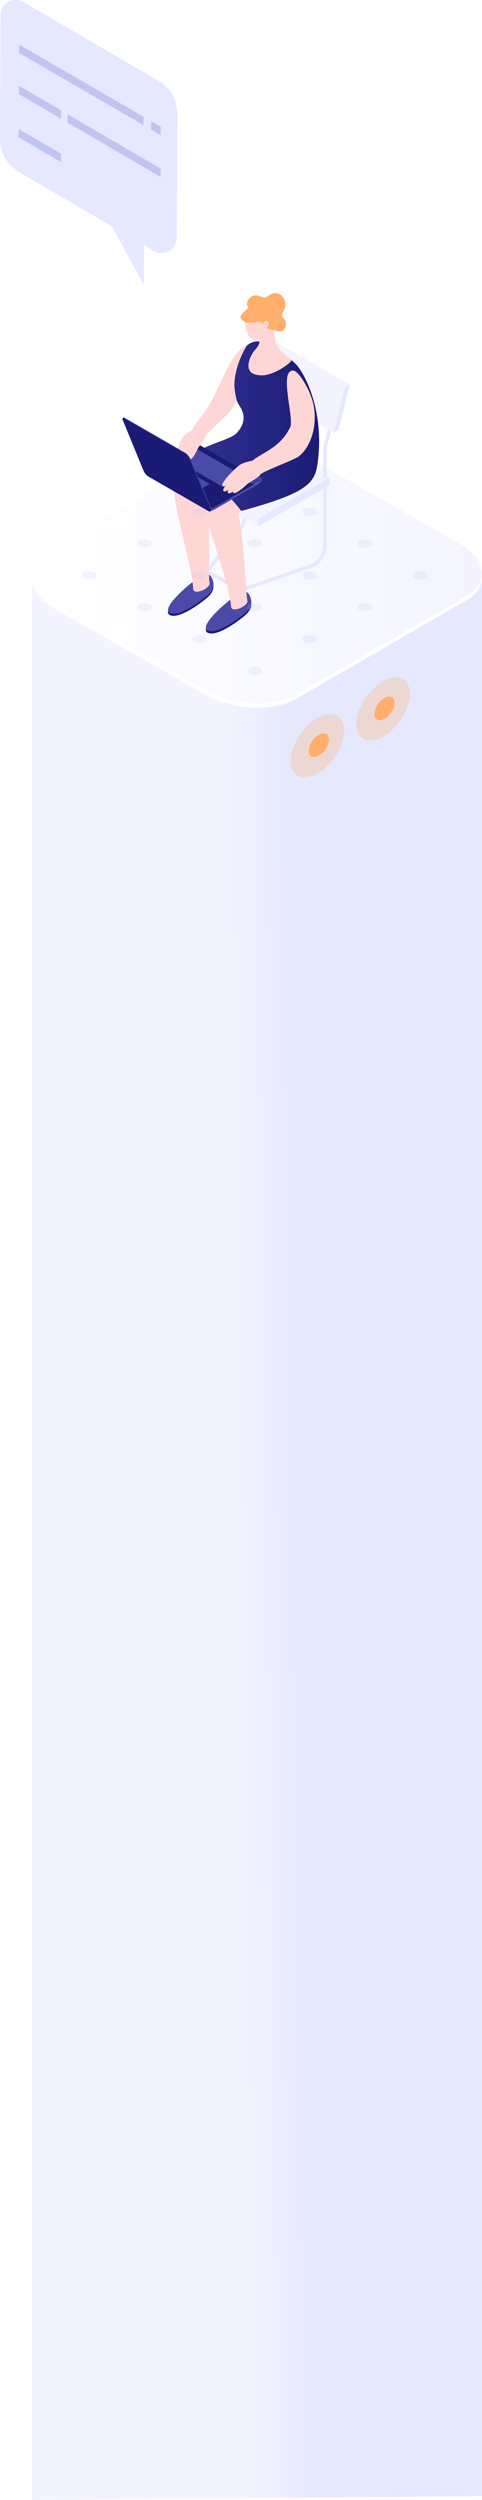 <svg xmlns="http://www.w3.org/2000/svg" xmlns:xlink="http://www.w3.org/1999/xlink" viewBox="0 0 183.46 951.14"><defs><style>.cls-1,.cls-3{mask:url(#mask);}.cls-1{filter:url(#luminosity-noclip-3);}.cls-13,.cls-2,.cls-4{mix-blend-mode:multiply;}.cls-2{fill:url(#linear-gradient);}.cls-3{filter:url(#luminosity-noclip-4);}.cls-4{fill:url(#linear-gradient-2);}.cls-5{isolation:isolate;}.cls-6{fill:url(#linear-gradient-3);}.cls-7{fill:#fff;}.cls-8{fill:url(#linear-gradient-4);}.cls-9{fill:#e5e8fe;}.cls-10{fill:#f3f4ff;}.cls-11{mask:url(#mask-3);}.cls-12{mask:url(#mask-4);}.cls-13{fill:url(#linear-gradient-5);}.cls-14{fill:#1b1b75;}.cls-15{fill:#4c4aa8;}.cls-16{fill:#ffd6d6;}.cls-17{fill:url(#linear-gradient-6);}.cls-18{fill:#002c95;}.cls-19,.cls-22{fill:#ffae6c;}.cls-20{opacity:0.2;}.cls-21{fill:#c0c5f0;}.cls-22{opacity:0.3;}.cls-23{filter:url(#luminosity-noclip);}</style><filter id="luminosity-noclip" x="70.16" y="-8674.42" width="96.23" height="32766" filterUnits="userSpaceOnUse" color-interpolation-filters="sRGB"><feFlood flood-color="#fff" result="bg"/><feBlend in="SourceGraphic" in2="bg"/></filter><mask id="mask" x="70.16" y="-8674.42" width="96.23" height="32766" maskUnits="userSpaceOnUse"><g class="cls-23"/></mask><linearGradient id="linear-gradient" x1="70.16" y1="207.93" x2="166.39" y2="207.93" gradientUnits="userSpaceOnUse"><stop offset="0" stop-color="#fff"/><stop offset="0.8" stop-color="#343434"/><stop offset="1"/></linearGradient><linearGradient id="linear-gradient-2" x1="70.16" y1="208.67" x2="166.39" y2="208.67" gradientUnits="userSpaceOnUse"><stop offset="0" stop-color="#fff"/><stop offset="1"/></linearGradient><linearGradient id="linear-gradient-3" x1="115.79" y1="584.97" x2="89.11" y2="585.34" gradientUnits="userSpaceOnUse"><stop offset="0" stop-color="#e5e8fe"/><stop offset="1" stop-color="#f3f4ff"/></linearGradient><linearGradient id="linear-gradient-4" x1="12.21" y1="218.3" x2="183.46" y2="218.3" gradientUnits="userSpaceOnUse"><stop offset="0" stop-color="#fff"/><stop offset="1" stop-color="#f3f4ff"/></linearGradient><filter id="luminosity-noclip-3" x="70.16" y="182.88" width="96.23" height="50.11" filterUnits="userSpaceOnUse" color-interpolation-filters="sRGB"><feFlood flood-color="#fff" result="bg"/><feBlend in="SourceGraphic" in2="bg"/></filter><mask id="mask-3" x="70.16" y="182.88" width="96.23" height="50.11" maskUnits="userSpaceOnUse"><g class="cls-1"><polygon class="cls-2" points="70.16 224.03 132.34 182.88 140.37 187.33 166.39 202 111.33 232.99 105.87 229.39 126.48 214.88 116.6 207.93 77.95 228.41 70.16 224.03"/></g></mask><filter id="luminosity-noclip-4" x="70.16" y="182.88" width="96.23" height="51.59" filterUnits="userSpaceOnUse" color-interpolation-filters="sRGB"><feFlood flood-color="#fff" result="bg"/><feBlend in="SourceGraphic" in2="bg"/></filter><mask id="mask-4" x="70.16" y="182.88" width="96.23" height="51.59" maskUnits="userSpaceOnUse"><g class="cls-3"><polygon class="cls-4" points="70.16 224.03 132.34 182.88 140.37 187.33 166.39 202 91.54 234.46 86.07 230.87 118.28 212.84 116.6 207.93 77.95 228.41 70.16 224.03"/></g></mask><linearGradient id="linear-gradient-5" x1="70.16" y1="208.67" x2="166.39" y2="208.67" gradientUnits="userSpaceOnUse"><stop offset="0" stop-color="#d4d9fe"/><stop offset="1" stop-color="#fff"/></linearGradient><linearGradient id="linear-gradient-6" x1="68.16" y1="162.13" x2="121.45" y2="162.13" gradientUnits="userSpaceOnUse"><stop offset="0" stop-color="#353395"/><stop offset="1" stop-color="#1b1b75"/></linearGradient></defs><title>Asset 3</title><g class="cls-5"><g id="Layer_2" data-name="Layer 2"><g id="Layer_1-2" data-name="Layer 1"><path class="cls-6" d="M183.45,949.65h0V219.28l-51.93,25.24-14.44-7.88c-10.13-5.84-25.45-6.47-34.22-1.4L64.21,246.05l-52-25.26V951.14Z"/><path class="cls-7" d="M183.45,219.28c-.25-3.72-3.07-7.59-8.36-10.65l-58-33c-10.13-5.84-25.45-6.47-34.22-1.41L18.12,211.69c-4.19,2.42-6.12,5.7-5.9,9.1.25,3.72,3.07,7.6,8.36,10.65l58,33c10.13,5.84,25.45,6.47,34.22,1.4l64.75-37.45C181.74,226,183.67,222.69,183.45,219.28Z"/><path class="cls-8" d="M183.45,217.55c-.25-3.72-3.07-7.6-8.36-10.65l-58-33c-10.13-5.85-25.45-6.47-34.22-1.41L18.12,210c-4.19,2.42-6.12,5.7-5.9,9.11.25,3.72,3.07,7.59,8.36,10.65l58,33c10.13,5.85,25.45,6.47,34.22,1.41l64.75-37.45C181.74,224.24,183.67,221,183.45,217.55Z"/><path class="cls-9" d="M123.69,182.54a.66.66,0,0,0-.65.66v24.23a7.84,7.84,0,0,1-5.31,7.42l-26.24,9-11.6-6.7,12-15.5a10.11,10.11,0,0,0,2.09-6.1v-9.32a.65.65,0,0,0-.65-.65h0a.65.65,0,0,0-.65.65v9.32a8.7,8.7,0,0,1-1.82,5.3L78.39,216.9a.66.66,0,0,0-.12.53.7.7,0,0,0,.31.44l12.52,7.22a.62.62,0,0,0,.32.09.49.49,0,0,0,.21,0l26.52-9a9.13,9.13,0,0,0,6.19-8.66V183.2A.66.66,0,0,0,123.69,182.54Z"/><polygon class="cls-10" points="71.18 181.63 98.34 197.31 125.5 181.63 98.34 165.94 71.18 181.63"/><polygon class="cls-10" points="71.18 184.52 98.34 200.2 98.34 197.31 71.18 181.63 71.18 184.52"/><polygon class="cls-9" points="98.34 200.2 125.5 184.52 125.5 181.63 98.34 197.31 98.34 200.2"/><path class="cls-9" d="M127.52,155.77a.66.66,0,0,0-.8.46l-3.23,12.12a13.54,13.54,0,0,0-.45,3.47v9.6a.65.65,0,1,0,1.3,0v-9.6a12.36,12.36,0,0,1,.41-3.14L128,156.57A.64.64,0,0,0,127.52,155.77Z"/><path class="cls-9" d="M102.93,142a.67.67,0,0,0-.8.47l-3.22,12.11a13.55,13.55,0,0,0-.46,3.47v9.6a.66.66,0,1,0,1.31,0v-9.6a12.36,12.36,0,0,1,.41-3.14l3.23-12.11A.66.66,0,0,0,102.93,142Z"/><polygon class="cls-10" points="103.42 131.21 131.3 147.33 133.13 146.29 105.25 130.17 103.42 131.21"/><polygon class="cls-9" points="126.99 164.67 128.82 163.63 133.13 146.29 131.3 147.33 126.99 164.67"/><polygon class="cls-10" points="99.11 148.55 126.99 164.67 131.3 147.33 103.42 131.21 99.11 148.55"/><g class="cls-11"><g class="cls-12"><polygon class="cls-13" points="70.16 224.03 132.34 182.88 140.37 187.33 166.39 202 91.54 234.46 86.07 230.87 118.28 212.84 116.6 207.93 77.95 228.41 70.16 224.03"/></g></g><path class="cls-14" d="M73.9,221.81c-2.78,1.93-13,10.73-9.09,12.26,3.24,1.28,10-3.38,13.44-6.16,2.9-2.33,3.91-4.54,2.07-7.7C79,218,76,220.36,73.9,221.81Z"/><path class="cls-15" d="M73.91,221a44.43,44.43,0,0,0-4.06,3.33c-3.67,3.34-7.72,7.87-5,8.93,3.24,1.28,10-3.38,13.44-6.17,2.91-2.32,3.91-4.53,2.07-7.69C79.06,217.15,76,219.5,73.91,221Z"/><path class="cls-16" d="M93.05,173.66c-8-2.84-28.16-2-27.19,10.74.84,11,7.14,31.08,7.68,39.68.16,2.61,6.75-.26,6.22-2.37-.64-2.54.71-23.87-1.38-35.09-1.48-7.93,30.3-12.19,27-16.73C103.78,167.68,97,175.06,93.05,173.66Z"/><path class="cls-14" d="M88.31,228.54c-2.78,1.93-13,10.73-9.09,12.26,3.24,1.28,10-3.38,13.44-6.16,2.91-2.33,3.91-4.54,2.07-7.7C93.45,224.74,90.4,227.09,88.31,228.54Z"/><path class="cls-15" d="M88.33,227.67c-2.79,1.93-13,10.74-9.1,12.27,3.25,1.28,10-3.38,13.45-6.17,2.9-2.32,3.9-4.53,2.06-7.7C93.47,223.88,90.41,226.23,88.33,227.67Z"/><path class="cls-16" d="M101.06,174.11c-12.08,1.06-26.12,2.6-24.62,13.25,1.54,10.92,11,34.85,11.51,43.45.17,2.61,6.75-.27,6.22-2.37-.64-2.54-1-20.14-3.14-31.36-1.48-7.93,16.18-8,24.39-15.35C132.16,166.69,105.22,173.75,101.06,174.11Z"/><path class="cls-17" d="M105.07,132.79c-2.29-1.52-3.84-3-6.84-2.92a5.13,5.13,0,0,0-2.34.44c-1.72.63-3.94,2.13-6.12,10.87-1.77,7.07.43,11.69,1.09,12.74.93,1.48,4,5.58-.69,10.74-3.1,3.41-15.11,4.36-22,12.73,5.23-.71,14.55,5.38,23.68,17,27.38-7.42,28.32-11.28,29.27-20.11,1.63-15.22-2.83-28.13-7.6-34.67C112,137.48,107.67,134.5,105.07,132.79Z"/><path class="cls-18" d="M96.68,139.9c-.31-.16-.75.09-1,.54s-.14.94.17,1.09.75-.08,1-.54S97,140.05,96.68,139.9Z"/><path class="cls-16" d="M105.19,131.05c-.22-1-1.54-9.07-1.54-9.07s-8.35,4.6-6,6.59c1.67,1.4,1.31,2.41-.88,4.91-1.08,1.24-5.66,9.16,2.78,9.32,4.87.09,12-5.22,11.27-5.84C109.4,135.81,105.42,132.09,105.19,131.05Z"/><path class="cls-16" d="M98.47,115.65c-2.91,0-5.55,2.72-5.37,6.16s1.36,7.59,4.27,7.64,6.23-4,6.28-7.47S101.39,115.7,98.47,115.65Z"/><path class="cls-19" d="M108.07,118c2.08-3.4-1.8-8.65-5.78-5.54-1.37,1.06-1.3.91-4.11.06s-5,2.5-3.87,4.12c.67,1-3.59,2.82-2.63,4.5s3.25,2,6.14,1.37,1.75,2.84,6.42,3c0,0,4.38,2.38,4.63-2.42C109,120.55,106,121.45,108.07,118Z"/><path class="cls-16" d="M101.73,122.26a1,1,0,0,0-1.38.48L99.73,124a1,1,0,1,0,1.86.9l.62-1.27A1,1,0,0,0,101.73,122.26Z"/><path class="cls-15" d="M74.78,169.55a1.87,1.87,0,0,0-1.86,0l-17.25,9.5s-.36,1,1.21,1.92L79.52,194a1.85,1.85,0,0,0,1.85,0l16.23-9.35c1.39-.8,1-1.86,1-1.86Z"/><path class="cls-14" d="M98.29,182.16,74.78,168.62a1.87,1.87,0,0,0-1.86,0L56,178.36a.68.68,0,0,0,0,1.17l23.51,13.55a1.85,1.85,0,0,0,1.85,0l16.92-9.75A.68.68,0,0,0,98.29,182.16Z"/><path class="cls-15" d="M71.5,179.35a.59.59,0,0,0-.6,0l-6,3.45a.22.22,0,0,0,0,.38l8,4.59a.59.59,0,0,0,.6,0l6-3.45a.23.23,0,0,0,0-.39Z"/><path class="cls-15" d="M74.66,170.71a1.82,1.82,0,0,0-1.83,0l-5.9,3.4a.49.49,0,0,0,0,.85l20.39,11.72a1.82,1.82,0,0,0,1.83,0l5.9-3.4a.49.49,0,0,0,0-.85Z"/><path class="cls-16" d="M111.69,141c-5.7-.44.33,18.13-1.2,21.41-3.66,7.88-10.51,9.67-14.44,12.87,0,0-3.49.57-5,1.77-2.72,2.13-7.29,7.14-6.34,7.81.65.46,1.52-.4,1.52-.4s-1.89,1.86-1.07,2.41c.62.42,1.58-.56,1.79-.75-.08.27-.83,1,.1,1.53.59.32,1.53-.67,1.7-.86-.1.12-.38.52.24.79.87.4,3.89-2.24,5.37-3.61,1.93-1.16,4-2.37,4.79-3.48s12.77-5.49,14.55-6.85c4.51-3.44,7.11-11.32,5.72-19.16C118.34,148.55,113.62,141.1,111.69,141Z"/><path class="cls-16" d="M81.34,150.9C78.12,157.21,75,160,73,163.64c0,0-2.84,1.65-3.65,3-1.43,2.47-3.16,7.6-2,7.73.79.09,1.17-.83,1.17-.83s-.81,2,.16,2.07c.74.07,1.15-.95,1.25-1.17,0,.22-.27,1,.79,1,.68,0,1.05-1,1.11-1.21,0,.12-.09.5.57.47,1,0,2.42-3,3.1-4.45,1.18-1.49,2.47-3.09,2.63-4.13s8.79-8.41,9.73-10c1.31-2.19,2.08-3.3,2.2-4.06a29.51,29.51,0,0,1-.85-5.29c0-8.14,4.87-15.46,4.87-15.46C88.85,133.13,85.25,143.22,81.34,150.9Z"/><path class="cls-15" d="M72.52,174.79a5.53,5.53,0,0,0-1.8-2.43L47.41,158.93c-.37-.21-.82,0-.56.61l7.8,19.06A5.46,5.46,0,0,0,56.46,181l23,13.28c.58.33,1.32,0,1.06-.59Z"/><path class="cls-14" d="M72.36,175a5.35,5.35,0,0,0-1.81-2.43L47.24,159.1c-.37-.22-.82,0-.56.6l7.81,19.06a5.34,5.34,0,0,0,1.8,2.43l23.05,13.28c.58.33,1.31.05,1-.58Z"/><g class="cls-20"><path class="cls-21" d="M36,217.79a1.19,1.19,0,0,1,0,2.26,4.28,4.28,0,0,1-3.91,0,1.19,1.19,0,0,1,0-2.26A4.34,4.34,0,0,1,36,217.79Z"/><path class="cls-21" d="M57,205.68a1.19,1.19,0,0,1,0,2.26,4.3,4.3,0,0,1-3.92,0,1.19,1.19,0,0,1,0-2.26A4.36,4.36,0,0,1,57,205.68Z"/><path class="cls-21" d="M77.93,193.57a1.19,1.19,0,0,1,0,2.26,4.28,4.28,0,0,1-3.91,0,1.19,1.19,0,0,1,0-2.26A4.34,4.34,0,0,1,77.93,193.57Z"/><path class="cls-21" d="M98.91,181.46a1.19,1.19,0,0,1,0,2.26,4.3,4.3,0,0,1-3.92,0,1.19,1.19,0,0,1,0-2.26A4.36,4.36,0,0,1,98.91,181.46Z"/><path class="cls-21" d="M57,229.9a1.19,1.19,0,0,1,0,2.26,4.3,4.3,0,0,1-3.92,0,1.19,1.19,0,0,1,0-2.26A4.36,4.36,0,0,1,57,229.9Z"/><path class="cls-21" d="M77.93,217.79a1.19,1.19,0,0,1,0,2.26,4.28,4.28,0,0,1-3.91,0,1.19,1.19,0,0,1,0-2.26A4.34,4.34,0,0,1,77.93,217.79Z"/><path class="cls-21" d="M98.91,205.68a1.19,1.19,0,0,1,0,2.26,4.3,4.3,0,0,1-3.92,0,1.19,1.19,0,0,1,0-2.26A4.36,4.36,0,0,1,98.91,205.68Z"/><path class="cls-21" d="M119.88,193.57a1.19,1.19,0,0,1,0,2.26,4.28,4.28,0,0,1-3.91,0c-1.09-.62-1.09-1.63,0-2.26A4.34,4.34,0,0,1,119.88,193.57Z"/><path class="cls-21" d="M77.93,242a1.19,1.19,0,0,1,0,2.26,4.28,4.28,0,0,1-3.91,0A1.19,1.19,0,0,1,74,242,4.34,4.34,0,0,1,77.93,242Z"/><path class="cls-21" d="M98.91,229.9a1.19,1.19,0,0,1,0,2.26,4.3,4.3,0,0,1-3.92,0,1.19,1.19,0,0,1,0-2.26A4.36,4.36,0,0,1,98.91,229.9Z"/><path class="cls-21" d="M119.88,217.79a1.19,1.19,0,0,1,0,2.26,4.28,4.28,0,0,1-3.91,0,1.19,1.19,0,0,1,0-2.26A4.34,4.34,0,0,1,119.88,217.79Z"/><path class="cls-21" d="M140.86,205.68a1.19,1.19,0,0,1,0,2.26,4.3,4.3,0,0,1-3.92,0,1.19,1.19,0,0,1,0-2.26A4.36,4.36,0,0,1,140.86,205.68Z"/><ellipse class="cls-21" cx="96.95" cy="255.25" rx="2.77" ry="1.6"/><path class="cls-21" d="M119.88,242a1.19,1.19,0,0,1,0,2.26,4.28,4.28,0,0,1-3.91,0,1.19,1.19,0,0,1,0-2.26A4.34,4.34,0,0,1,119.88,242Z"/><path class="cls-21" d="M140.86,229.9a1.19,1.19,0,0,1,0,2.26,4.3,4.3,0,0,1-3.92,0,1.19,1.19,0,0,1,0-2.26A4.36,4.36,0,0,1,140.86,229.9Z"/><path class="cls-21" d="M161.83,217.79a1.19,1.19,0,0,1,0,2.26,4.28,4.28,0,0,1-3.91,0c-1.09-.62-1.09-1.63,0-2.26A4.34,4.34,0,0,1,161.83,217.79Z"/></g><path class="cls-9" d="M58.5,95.41l-51.35-30A14.42,14.42,0,0,1,0,52.92L.22,5.78A5.8,5.8,0,0,1,9,.8l51.35,30a14.42,14.42,0,0,1,7.15,12.52l-.22,47.14A5.8,5.8,0,0,1,58.5,95.41Z"/><polygon class="cls-21" points="7.25 16.95 7.24 20.16 54.61 47.61 54.62 44.4 7.25 16.95"/><polygon class="cls-21" points="57.52 46.09 57.5 49.3 61.17 51.44 61.18 48.23 57.52 46.09"/><polygon class="cls-21" points="7.18 32.59 7.17 35.8 23.25 45.19 23.27 41.98 7.18 32.59"/><polygon class="cls-21" points="25.71 43.44 25.69 46.65 61.17 67.35 61.18 64.14 25.71 43.44"/><polygon class="cls-21" points="7.18 49.1 7.17 52.31 23.25 61.7 23.27 58.49 7.18 49.1"/><polygon class="cls-9" points="42.45 85.95 54.75 108.32 54.82 93.17 42.45 85.95"/><path class="cls-22" d="M112.92,294.83c-3.54-2.52-2.87-9.53,1.49-15.66s10.76-9.06,14.3-6.54,2.87,9.53-1.49,15.66S116.46,297.34,112.92,294.83Z"/><path class="cls-19" d="M118.37,287.69c-1.33-.95-1.08-3.58.56-5.89s4-3.41,5.38-2.46,1.08,3.59-.56,5.89S119.7,288.64,118.37,287.69Z"/><path class="cls-22" d="M137.92,280.83c-3.54-2.52-2.87-9.53,1.49-15.66s10.76-9.06,14.3-6.54,2.87,9.53-1.49,15.66S141.46,283.34,137.92,280.83Z"/><path class="cls-19" d="M143.37,273.69c-1.33-.95-1.08-3.58.56-5.89s4-3.41,5.38-2.46,1.08,3.59-.56,5.89S144.7,274.64,143.37,273.69Z"/></g></g></g></svg>
